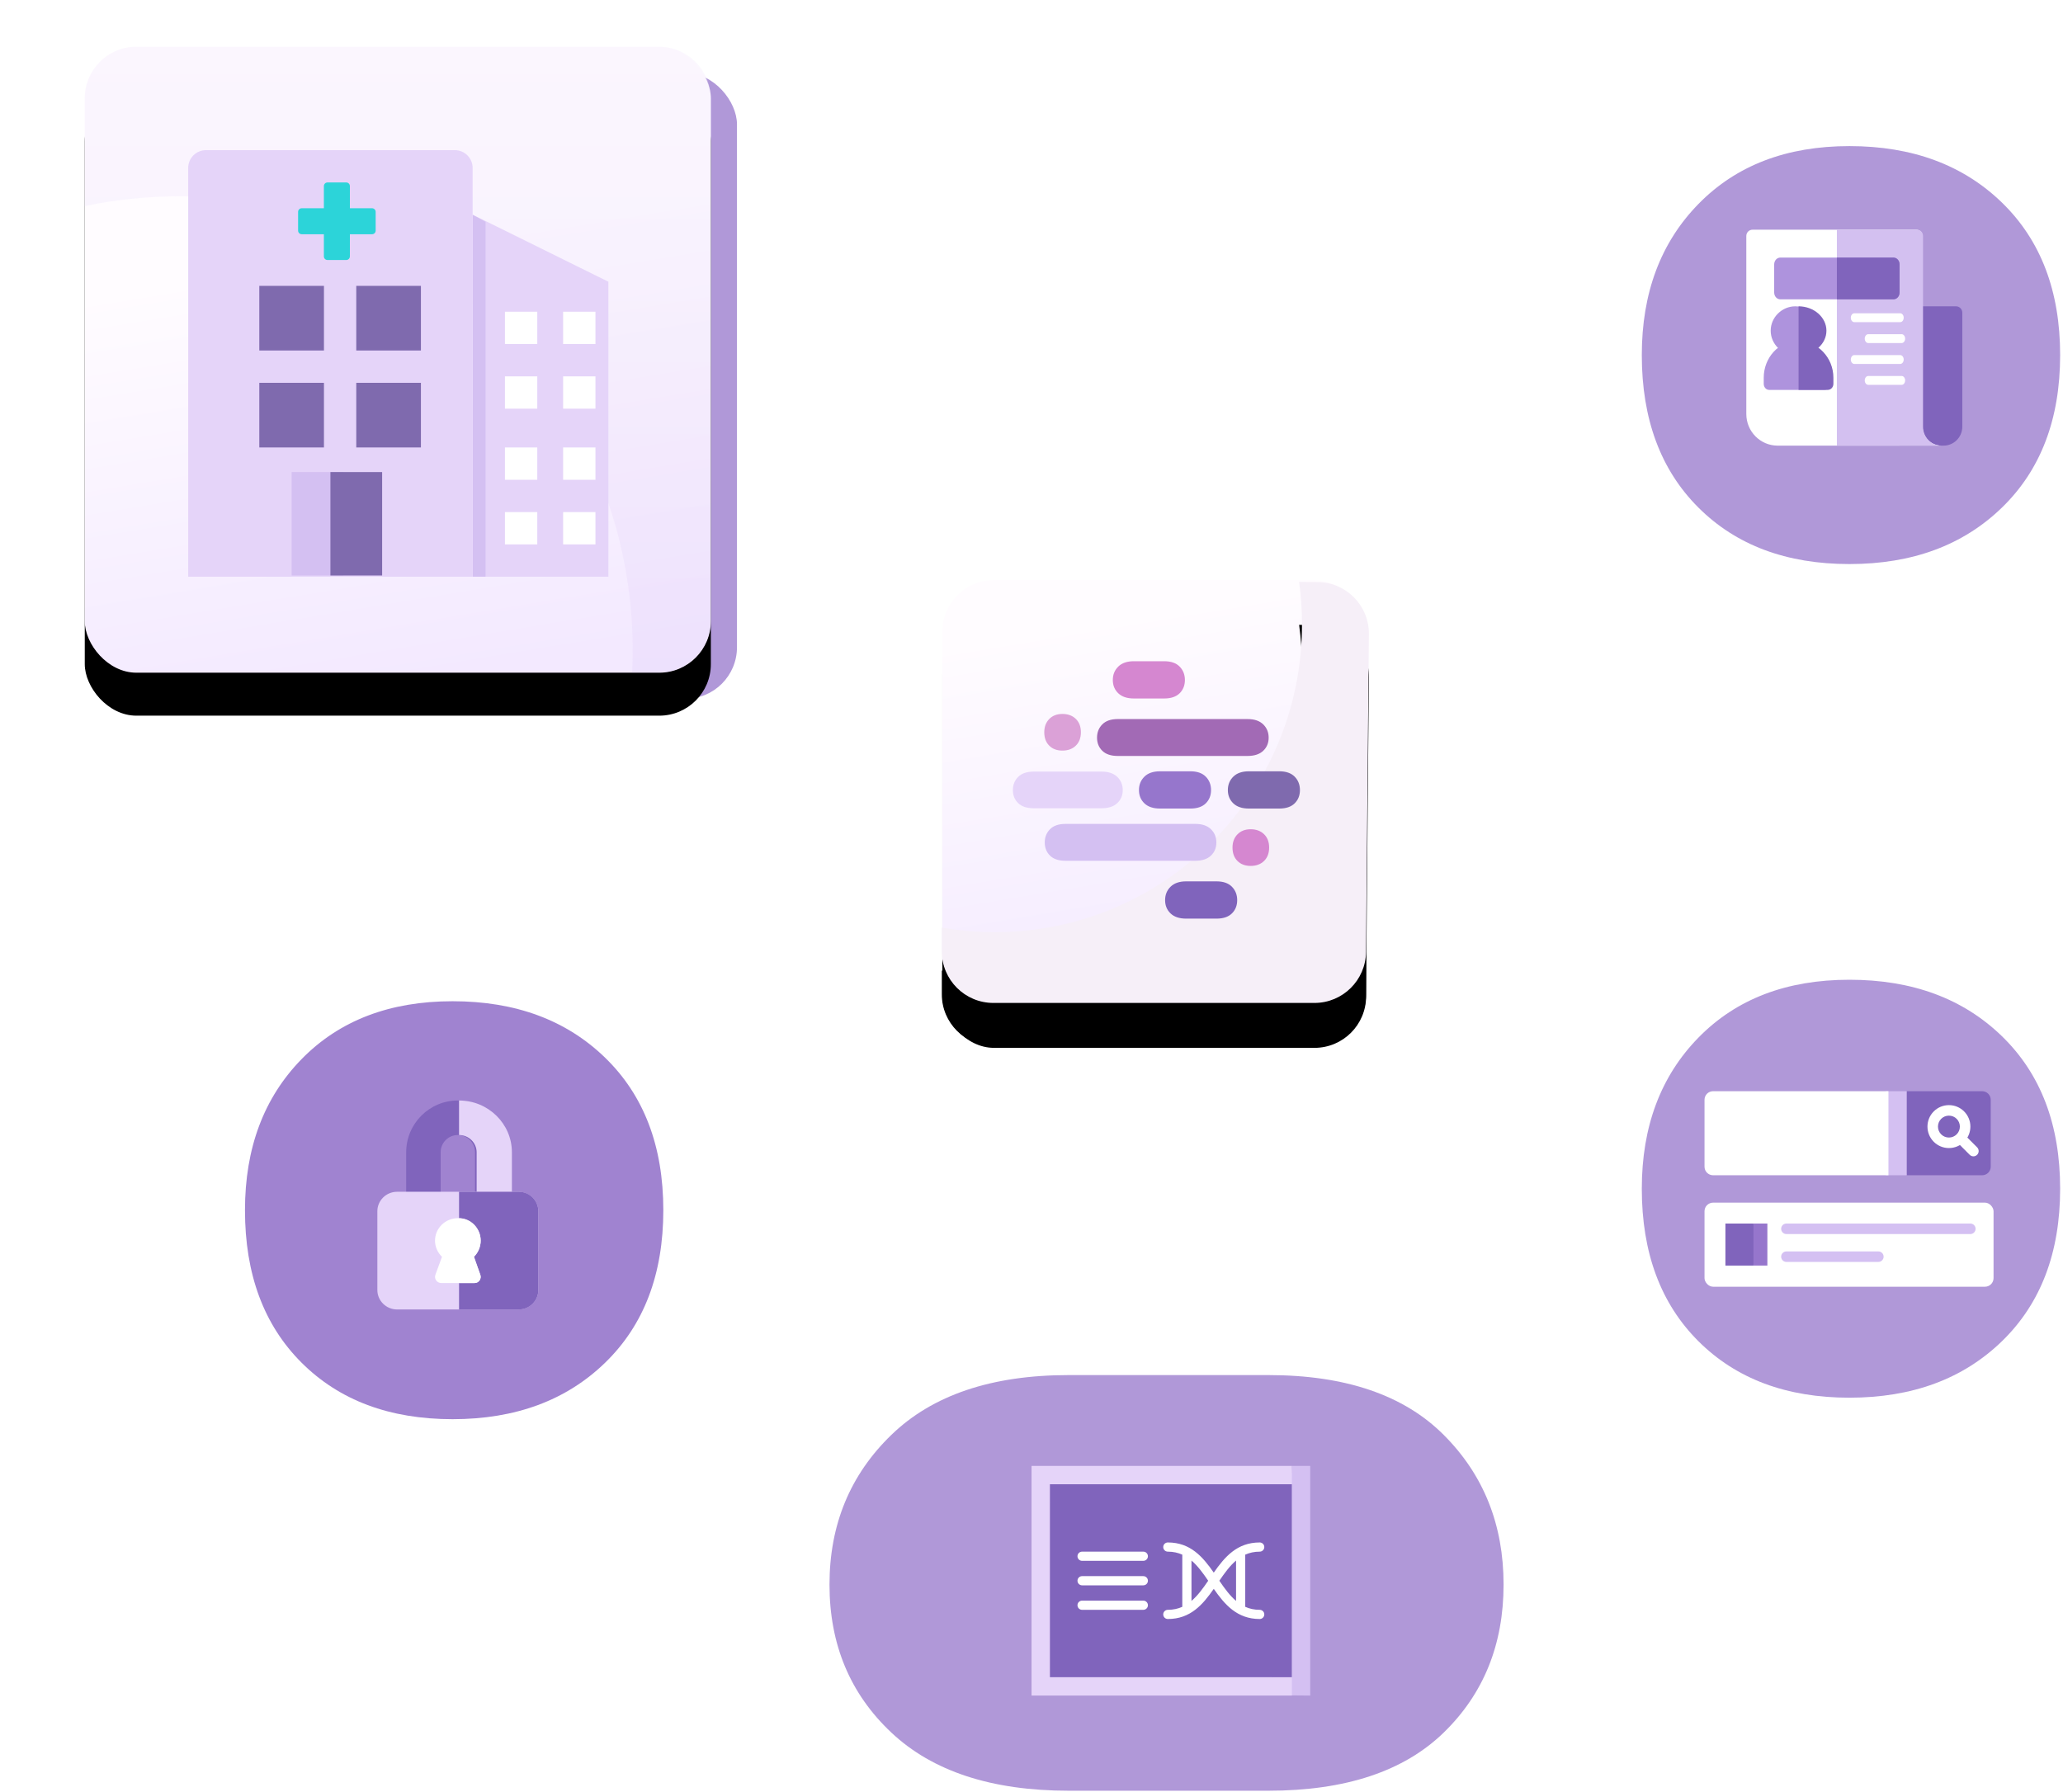 <?xml version="1.0" encoding="UTF-8"?>
<svg width="480px" height="417px" viewBox="0 0 480 417" version="1.1" xmlns="http://www.w3.org/2000/svg" xmlns:xlink="http://www.w3.org/1999/xlink">
    <!-- Generator: Sketch 49.3 (51167) - http://www.bohemiancoding.com/sketch -->
    <title>Group 33</title>
    <desc>Created with Sketch.</desc>
    <defs>
        <linearGradient x1="43.689%" y1="8.402%" x2="58.867%" y2="100%" id="linearGradient-1">
            <stop stop-color="#FFFCFF" offset="0%"></stop>
            <stop stop-color="#F3E9FF" offset="100%"></stop>
        </linearGradient>
        <rect id="path-2" x="1.262" y="0" width="98.59" height="98.85" rx="12"></rect>
        <filter x="-35.5%" y="-25.3%" width="171.0%" height="170.8%" filterUnits="objectBoundingBox" id="filter-3">
            <feOffset dx="0" dy="10" in="SourceAlpha" result="shadowOffsetOuter1"></feOffset>
            <feGaussianBlur stdDeviation="10" in="shadowOffsetOuter1" result="shadowBlurOuter1"></feGaussianBlur>
            <feColorMatrix values="0 0 0 0 0.322   0 0 0 0 0.231   0 0 0 0 0.522  0 0 0 0.251 0" type="matrix" in="shadowBlurOuter1"></feColorMatrix>
        </filter>
        <path d="M84.268,0.413 L88.625,0.458 C95.246,0.527 100.56,5.945 100.5,12.566 L99.833,86.508 C99.773,93.093 94.419,98.399 87.833,98.399 L13.136,98.399 C6.508,98.399 1.136,93.027 1.136,86.399 L1.136,80.863 C5.139,81.561 9.257,81.925 13.459,81.925 C52.935,81.925 84.937,49.839 84.937,10.259 C84.937,6.918 84.709,3.632 84.268,0.413 Z" id="path-4"></path>
        <filter x="-35.2%" y="-25.5%" width="170.5%" height="171.4%" filterUnits="objectBoundingBox" id="filter-5">
            <feOffset dx="0" dy="10" in="SourceAlpha" result="shadowOffsetOuter1"></feOffset>
            <feGaussianBlur stdDeviation="10" in="shadowOffsetOuter1" result="shadowBlurOuter1"></feGaussianBlur>
            <feColorMatrix values="0 0 0 0 0   0 0 0 0 0   0 0 0 0 0  0 0 0 0.042 0" type="matrix" in="shadowBlurOuter1"></feColorMatrix>
        </filter>
        <linearGradient x1="47.606%" y1="32.038%" x2="58.867%" y2="100%" id="linearGradient-6">
            <stop stop-color="#FFFCFF" offset="0%"></stop>
            <stop stop-color="#F3E9FF" offset="100%"></stop>
        </linearGradient>
        <rect id="path-7" x="0" y="0" width="145.671" height="145.671" rx="12"></rect>
        <filter x="-24.0%" y="-17.2%" width="148.1%" height="148.1%" filterUnits="objectBoundingBox" id="filter-8">
            <feOffset dx="0" dy="10" in="SourceAlpha" result="shadowOffsetOuter1"></feOffset>
            <feGaussianBlur stdDeviation="10" in="shadowOffsetOuter1" result="shadowBlurOuter1"></feGaussianBlur>
            <feColorMatrix values="0 0 0 0 0.322   0 0 0 0 0.231   0 0 0 0 0.522  0 0 0 0.267 0" type="matrix" in="shadowBlurOuter1"></feColorMatrix>
        </filter>
        <linearGradient x1="50%" y1="0%" x2="50%" y2="100%" id="linearGradient-9">
            <stop stop-color="#F4ECFD" offset="0%"></stop>
            <stop stop-color="#E5D4F9" offset="100%"></stop>
        </linearGradient>
    </defs>
    <g id="Desktop" stroke="none" stroke-width="1" fill="none" fill-rule="evenodd">
        <g id="02-Desktop-Health-Units" transform="translate(-855, -129)">
            <g id="Group-33" transform="translate(874, 130)">
                <path d="M249.764,375.529 C353.464,375.529 437.529,291.464 437.529,187.764 C437.529,119.03 400.596,58.922 345.494,26.202 C317.463,9.557 284.73,0 249.764,0 C146.065,0 62,84.065 62,187.764 C62,291.464 146.065,375.529 249.764,375.529 Z" id="Oval-3" stroke="#FFFFFF" stroke-linecap="round" stroke-linejoin="round" stroke-dasharray="6,6"></path>
                <g id="Group-36-Copy" transform="translate(174, 319)">
                    <g id="Group-4" fill="#A083D0" opacity="0.826">
                        <path d="M-1.42108547e-13,48.751 C-1.42108547e-13,62.681 4.794,74.159 14.381,83.187 C23.969,92.215 37.732,96.729 55.67,96.729 L102.095,96.729 C120.034,96.729 133.642,92.215 142.92,83.187 C152.199,74.159 156.838,62.681 156.838,48.751 C156.838,34.822 152.199,23.215 142.92,13.929 C133.642,4.643 120.034,1.27897692e-13 102.095,1.27897692e-13 L55.67,1.56319402e-13 C37.732,1.42108547e-13 23.969,4.643 14.381,13.929 C4.794,23.215 -1.42108547e-13,34.822 -1.42108547e-13,48.751 Z" id="Path-Copy-11"></path>
                    </g>
                    <g id="004-education" transform="translate(47.011, 21.074)" fill-rule="nonzero">
                        <polygon id="Shape" fill="#D4C0F2" points="60.568 0.064 57.717 53.443 64.843 53.506 64.843 0.064"></polygon>
                        <polygon id="Shape" fill="#E5D4F9" points="0 0.064 0 53.506 60.568 53.506 60.568 0.064"></polygon>
                        <polygon id="Shape" fill="#8064BC" points="4.275 4.339 4.275 8.615 56.292 49.231 60.568 49.231 60.568 4.339"></polygon>
                        <rect id="Rectangle-path" fill="#8064BC" x="4.275" y="8.615" width="52.017" height="40.616"></rect>
                        <path d="M53.086,33.554 C51.813,33.554 50.708,33.299 49.72,32.855 L49.72,20.715 C50.708,20.272 51.813,20.016 53.086,20.016 C53.676,20.016 54.155,19.537 54.155,18.947 C54.155,18.356 53.676,17.878 53.086,17.878 C47.797,17.878 44.936,21.261 42.397,24.898 C39.859,21.261 36.998,17.878 31.709,17.878 C31.118,17.878 30.64,18.356 30.64,18.947 C30.64,19.537 31.118,20.016 31.709,20.016 C32.981,20.016 34.087,20.272 35.075,20.715 L35.075,32.855 C34.087,33.299 32.981,33.554 31.709,33.554 C31.118,33.554 30.64,34.033 30.64,34.623 C30.64,35.214 31.118,35.692 31.709,35.692 C36.998,35.692 39.859,32.309 42.397,28.672 C44.936,32.31 47.797,35.692 53.086,35.692 C53.676,35.692 54.155,35.214 54.155,34.623 C54.155,34.033 53.676,33.554 53.086,33.554 Z M37.212,31.482 L37.212,22.088 C38.679,23.333 39.89,25.016 41.103,26.785 C39.89,28.555 38.679,30.237 37.212,31.482 Z M43.692,26.785 C44.905,25.015 46.116,23.333 47.582,22.088 L47.582,31.482 C46.116,30.237 44.905,28.555 43.692,26.785 Z" id="Shape" fill="#FFFFFF"></path>
                        <path d="M26.008,22.153 L11.757,22.153 C11.167,22.153 10.688,21.675 10.688,21.084 C10.688,20.494 11.167,20.016 11.757,20.016 L26.008,20.016 C26.599,20.016 27.077,20.494 27.077,21.084 C27.077,21.675 26.599,22.153 26.008,22.153 Z" id="Shape" fill="#FFFFFF"></path>
                        <path d="M26.008,27.854 L11.757,27.854 C11.167,27.854 10.688,27.375 10.688,26.785 C10.688,26.195 11.167,25.716 11.757,25.716 L26.008,25.716 C26.599,25.716 27.077,26.195 27.077,26.785 C27.077,27.375 26.599,27.854 26.008,27.854 Z" id="Shape" fill="#FFFFFF"></path>
                        <path d="M26.008,33.554 L11.757,33.554 C11.167,33.554 10.688,33.076 10.688,32.485 C10.688,31.895 11.167,31.417 11.757,31.417 L26.008,31.417 C26.599,31.417 27.077,31.895 27.077,32.485 C27.077,33.076 26.599,33.554 26.008,33.554 Z" id="Shape" fill="#FFFFFF"></path>
                    </g>
                </g>
                <path d="M91.881,94.113 C121.711,150.842 181.22,189.529 249.764,189.529 C321.295,189.529 382.986,147.398 411.376,86.598" id="Oval-3-Copy-2" stroke="#FFFFFF" stroke-linecap="round" stroke-linejoin="round" stroke-dasharray="6,6"></path>
                <g id="Group-37-Copy" transform="translate(363, 33)">
                    <path d="M97.335,48.632 C97.335,63.529 92.822,75.358 83.796,84.121 C74.77,92.883 62.938,97.264 48.301,97.264 C33.665,97.264 21.955,92.883 13.173,84.121 C4.391,75.358 -5.03970605e-15,63.529 -4.1275628e-15,48.632 C-3.24224729e-15,34.174 4.391,22.454 13.173,13.472 C21.955,4.491 33.665,1.42108547e-14 48.301,1.42108547e-14 C62.938,1.42108547e-14 74.77,4.381 83.796,13.144 C92.822,21.906 97.335,33.736 97.335,48.632 Z" id="Path-Copy-17" fill="#A083D0" opacity="0.826"></path>
                    <g id="Group-8" transform="translate(24.316, 19.453)" fill-rule="nonzero">
                        <path d="M45.876,50.253 L35.664,50.253 L35.664,17.832 L48.794,17.832 C49.6,17.832 50.253,18.49 50.253,19.301 L50.253,45.846 C50.253,48.28 48.294,50.253 45.876,50.253 Z" id="Shape" fill="#8064BC"></path>
                        <path d="M45.39,50.253 L7.29,50.253 C3.266,50.253 0,46.955 0,42.892 L0,1.472 C0,0.648 0.641,0 1.458,0 L39.558,0 C40.375,0 41.016,0.648 41.016,1.472 L41.016,45.836 C41.016,48.28 42.97,50.253 45.39,50.253 Z" id="Shape" fill="#FFFFFF"></path>
                        <path d="M45.39,50.253 L21.074,50.253 L21.074,0 L39.691,0 C40.489,0 41.116,0.648 41.116,1.472 L41.116,45.836 C41.116,48.28 43.025,50.253 45.39,50.253 Z" id="Shape" fill="#D3C0F0"></path>
                        <path d="M11.795,25.937 C7.584,25.937 4.053,29.767 4.053,34.448 L4.053,35.866 C4.053,36.661 4.614,37.285 5.329,37.285 L18.177,37.285 C18.891,37.285 19.453,36.661 19.453,35.866 L19.453,34.448 C19.453,29.767 16.007,25.937 11.795,25.937 Z" id="Shape" fill="#AE93DD"></path>
                        <path d="M20.263,34.448 L20.263,35.866 C20.263,36.661 19.669,37.285 18.913,37.285 L12.158,37.285 L12.158,25.937 C16.616,25.937 20.263,29.767 20.263,34.448 Z" id="Shape" fill="#8064BC"></path>
                        <path d="M11.394,17.832 C8.3,17.832 5.674,20.385 5.674,23.506 C5.674,26.626 8.3,29.179 11.394,29.179 C14.489,29.179 17.021,26.626 17.021,23.506 C17.021,20.385 14.489,17.832 11.394,17.832 Z" id="Shape" fill="#AE93DD"></path>
                        <path d="M18.642,23.506 C18.642,26.626 15.724,29.179 12.158,29.179 L12.158,17.832 C15.724,17.832 18.642,20.385 18.642,23.506 Z" id="Shape" fill="#8064BC"></path>
                        <path d="M34.214,6.484 L7.934,6.484 C7.122,6.484 6.484,7.19 6.484,8.088 L6.484,14.607 C6.484,15.505 7.122,16.211 7.934,16.211 L34.214,16.211 C35.026,16.211 35.664,15.505 35.664,14.607 L35.664,8.088 C35.664,7.19 35.026,6.484 34.214,6.484 Z" id="Shape" fill="#AE93DD"></path>
                        <path d="M35.664,8.088 L35.664,14.607 C35.664,15.505 35.026,16.211 34.214,16.211 L21.074,16.211 L21.074,6.484 L34.214,6.484 C35.026,6.484 35.664,7.19 35.664,8.088 Z" id="Shape" fill="#8064BC"></path>
                        <path d="M36.142,26.38 L28.373,26.38 C27.923,26.38 27.558,25.918 27.558,25.348 C27.558,24.778 27.923,24.316 28.373,24.316 L36.142,24.316 C36.592,24.316 36.957,24.778 36.957,25.348 C36.957,25.918 36.592,26.38 36.142,26.38 Z" id="Shape" fill="#FFFFFF" transform="translate(32.257, 25.348) scale(-1, 1) translate(-32.257, -25.348) "></path>
                        <path d="M35.806,21.516 L25.131,21.516 C24.681,21.516 24.316,21.054 24.316,20.485 C24.316,19.915 24.681,19.453 25.131,19.453 L35.806,19.453 C36.256,19.453 36.621,19.915 36.621,20.485 C36.621,21.054 36.256,21.516 35.806,21.516 Z" id="Shape" fill="#FFFFFF" transform="translate(30.468, 20.485) scale(-1, 1) translate(-30.468, -20.485) "></path>
                        <path d="M36.142,36.106 L28.373,36.106 C27.923,36.106 27.558,35.644 27.558,35.074 C27.558,34.505 27.923,34.043 28.373,34.043 L36.142,34.043 C36.592,34.043 36.957,34.505 36.957,35.074 C36.957,35.644 36.592,36.106 36.142,36.106 Z" id="Shape-Copy" fill="#FFFFFF" transform="translate(32.257, 35.074) scale(-1, 1) translate(-32.257, -35.074) "></path>
                        <path d="M35.806,31.243 L25.131,31.243 C24.681,31.243 24.316,30.781 24.316,30.211 C24.316,29.641 24.681,29.179 25.131,29.179 L35.806,29.179 C36.256,29.179 36.621,29.641 36.621,30.211 C36.621,30.781 36.256,31.243 35.806,31.243 Z" id="Shape-Copy-2" fill="#FFFFFF" transform="translate(30.468, 30.211) scale(-1, 1) translate(-30.468, -30.211) "></path>
                    </g>
                </g>
                <path d="M91.881,184.113 C121.711,240.842 181.22,279.529 249.764,279.529 C321.295,279.529 382.986,237.398 411.376,176.598" id="Oval-3-Copy-2" stroke="#FFFFFF" stroke-linecap="round" stroke-linejoin="round" stroke-dasharray="6,6" transform="translate(251.628, 228.063) scale(1, -1) translate(-251.628, -228.063) "></path>
                <g id="Group-33-Copy-3" transform="translate(363, 227)">
                    <path d="M97.335,48.632 C97.335,63.529 92.822,75.358 83.796,84.121 C74.77,92.883 62.938,97.264 48.301,97.264 C33.665,97.264 21.955,92.883 13.173,84.121 C4.391,75.358 -5.03970605e-15,63.529 -4.1275628e-15,48.632 C-3.24224729e-15,34.174 4.391,22.454 13.173,13.472 C21.955,4.491 33.665,0 48.301,0 C62.938,0 74.77,4.381 83.796,13.144 C92.822,21.906 97.335,33.736 97.335,48.632 Z" id="Path-Copy-14" fill="#A083D0" opacity="0.826"></path>
                    <g id="Group-9" transform="translate(14.59, 25.937)" fill-rule="nonzero">
                        <rect id="Rectangle-path" fill="#FFFFFF" x="0" y="25.937" width="67.251" height="19.564" rx="2"></rect>
                        <path d="M40.453,39.73 L19.055,39.73 C18.379,39.73 17.832,39.183 17.832,38.508 C17.832,37.832 18.379,37.285 19.055,37.285 L40.453,37.285 C41.128,37.285 41.675,37.832 41.675,38.508 C41.675,39.183 41.128,39.73 40.453,39.73 Z" id="Shape" fill="#D4C0F2"></path>
                        <path d="M61.851,33.246 L19.055,33.246 C18.379,33.246 17.832,32.699 17.832,32.023 C17.832,31.348 18.379,30.8 19.055,30.8 L61.851,30.8 C62.526,30.8 63.074,31.348 63.074,32.023 C63.074,32.699 62.526,33.246 61.851,33.246 Z" id="Shape" fill="#D4C0F2"></path>
                        <path d="M66.594,2 L66.594,17.564 C66.594,18.669 65.698,19.564 64.594,19.564 L47.03,19.564 L43.769,9.782 L47.03,0 L64.594,0 C65.698,-2.02906125e-16 66.594,0.895 66.594,2 Z" id="Shape" fill="#8064BC"></path>
                        <polygon id="Shape" fill="#D4C0F2" points="47.057 0 47.057 19.564 42.167 19.564 38.906 9.782 42.167 0"></polygon>
                        <path d="M63.431,13.069 L60.088,9.726 L58.359,11.456 L61.701,14.799 C61.94,15.037 62.253,15.157 62.566,15.157 C62.879,15.157 63.192,15.037 63.43,14.799 C63.908,14.321 63.908,13.547 63.431,13.069 Z" id="Shape" fill="#FFFFFF"></path>
                        <path d="M56.867,13.232 C55.533,13.232 54.278,12.712 53.335,11.769 C51.388,9.821 51.388,6.653 53.335,4.705 C54.278,3.762 55.533,3.242 56.867,3.242 C58.201,3.242 59.455,3.762 60.399,4.705 C61.342,5.649 61.862,6.903 61.862,8.237 C61.862,9.571 61.342,10.825 60.399,11.769 C59.455,12.712 58.201,13.232 56.867,13.232 Z M56.867,5.688 C56.186,5.688 55.546,5.953 55.064,6.434 C54.07,7.429 54.07,9.046 55.064,10.04 C55.546,10.521 56.186,10.786 56.867,10.786 C57.548,10.786 58.188,10.521 58.669,10.04 C59.151,9.558 59.416,8.918 59.416,8.237 C59.416,7.556 59.151,6.916 58.669,6.434 C58.188,5.953 57.548,5.688 56.867,5.688 Z" id="Shape" fill="#FFFFFF"></path>
                        <polygon id="Shape" fill="#9676CC" points="14.627 30.8 14.627 40.582 11.366 40.582 8.105 35.691 11.366 30.8"></polygon>
                        <rect id="Rectangle-path" fill="#8064BC" x="4.863" y="30.8" width="6.521" height="9.782"></rect>
                        <path d="M2,0 L42.796,0 L42.796,19.564 L2,19.564 C0.895,19.564 1.3527075e-16,18.669 0,17.564 L0,2 C-1.3527075e-16,0.895 0.895,2.02906125e-16 2,0 Z" id="Rectangle-path" fill="#FFFFFF"></path>
                    </g>
                </g>
                <g id="Group-26" transform="translate(199, 134)">
                    <g id="Rectangle-15">
                        <use fill="black" fill-opacity="1" filter="url(#filter-3)" xlink:href="#path-2"></use>
                        <use fill="url(#linearGradient-1)" fill-rule="evenodd" xlink:href="#path-2"></use>
                    </g>
                    <g id="Combined-Shape">
                        <use fill="black" fill-opacity="1" filter="url(#filter-5)" xlink:href="#path-4"></use>
                        <use fill="#F6EFF8" fill-rule="evenodd" xlink:href="#path-4"></use>
                    </g>
                    <g id="Group-16" transform="translate(17.675, 17.722)">
                        <g id="Group">
                            <path d="M23.245,5.524 C23.245,6.772 23.667,7.801 24.511,8.611 C25.356,9.42 26.567,9.824 28.147,9.824 L35.198,9.824 C36.777,9.824 37.975,9.42 38.792,8.611 C39.609,7.801 40.018,6.772 40.018,5.524 C40.018,4.275 39.609,3.235 38.792,2.402 C37.975,1.57 36.777,1.154 35.198,1.154 L28.147,1.154 C26.567,1.154 25.356,1.57 24.511,2.402 C23.667,3.235 23.245,4.275 23.245,5.524 Z" id="Path-Copy-8" fill="#D587D0"></path>
                            <path d="M15.819,17.687 C15.819,18.994 15.424,20.031 14.634,20.8 C13.843,21.568 12.807,21.953 11.526,21.953 C10.244,21.953 9.218,21.568 8.449,20.8 C7.68,20.031 7.296,18.994 7.296,17.687 C7.296,16.419 7.68,15.391 8.449,14.603 C9.218,13.815 10.244,13.421 11.526,13.421 C12.807,13.421 13.843,13.806 14.634,14.574 C15.424,15.343 15.819,16.38 15.819,17.687 Z" id="Path-Copy-4" fill="#DBA1D7"></path>
                            <path d="M59.506,18.941 C59.506,20.177 59.084,21.196 58.24,21.997 C57.396,22.798 56.184,23.199 54.604,23.199 L24.392,23.199 C22.813,23.199 21.615,22.798 20.798,21.997 C19.981,21.196 19.572,20.177 19.572,18.941 C19.572,17.705 19.981,16.675 20.798,15.851 C21.615,15.027 22.813,14.615 24.392,14.615 L54.604,14.615 C56.184,14.615 57.396,15.027 58.24,15.851 C59.084,16.675 59.506,17.705 59.506,18.941 Z" id="Path-Copy-3" fill="#A26AB5"></path>
                            <path d="M25.556,31.139 C25.556,32.368 25.13,33.38 24.28,34.177 C23.43,34.973 22.21,35.372 20.619,35.372 L4.847,35.372 C3.256,35.372 2.05,34.973 1.227,34.177 C0.404,33.38 -0.007,32.368 -0.007,31.139 C-0.007,29.91 0.404,28.886 1.227,28.067 C2.05,27.247 3.256,26.838 4.847,26.838 L20.619,26.838 C22.21,26.838 23.43,27.247 24.28,28.067 C25.13,28.886 25.556,29.91 25.556,31.139 Z" id="Path-Copy" fill="#E5D4F9"></path>
                            <path d="M29.328,31.139 C29.328,32.388 29.75,33.417 30.594,34.226 C31.439,35.035 32.65,35.44 34.23,35.44 L41.28,35.44 C42.86,35.44 44.058,35.035 44.875,34.226 C45.692,33.417 46.101,32.388 46.101,31.139 C46.101,29.891 45.692,28.85 44.875,28.018 C44.058,27.186 42.86,26.769 41.28,26.769 L34.23,26.769 C32.65,26.769 31.439,27.186 30.594,28.018 C29.75,28.85 29.328,29.891 29.328,31.139 Z" id="Path-Copy-15" fill="#9676CC"></path>
                            <path d="M50.01,31.139 C50.01,32.388 50.432,33.417 51.276,34.226 C52.121,35.035 53.332,35.44 54.912,35.44 L61.963,35.44 C63.542,35.44 64.74,35.035 65.557,34.226 C66.374,33.417 66.783,32.388 66.783,31.139 C66.783,29.891 66.374,28.85 65.557,28.018 C64.74,27.186 63.542,26.769 61.963,26.769 L54.912,26.769 C53.332,26.769 52.121,27.186 51.276,28.018 C50.432,28.85 50.01,29.891 50.01,31.139 Z" id="Path-Copy-14" fill="#7F6AAE"></path>
                            <path d="M47.34,43.337 C47.34,44.573 46.918,45.592 46.074,46.393 C45.23,47.194 44.018,47.595 42.438,47.595 L12.226,47.595 C10.647,47.595 9.449,47.194 8.632,46.393 C7.815,45.592 7.406,44.573 7.406,43.337 C7.406,42.101 7.815,41.071 8.632,40.247 C9.449,39.423 10.647,39.011 12.226,39.011 L42.438,39.011 C44.018,39.011 45.23,39.423 46.074,40.247 C46.918,41.071 47.34,42.101 47.34,43.337 Z" id="Path-Copy-6" fill="#D4C0F2"></path>
                            <path d="M59.617,44.522 C59.617,45.829 59.221,46.867 58.431,47.635 C57.641,48.404 56.605,48.788 55.323,48.788 C54.041,48.788 53.016,48.404 52.247,47.635 C51.478,46.867 51.093,45.829 51.093,44.522 C51.093,43.254 51.478,42.226 52.247,41.439 C53.016,40.651 54.041,40.257 55.323,40.257 C56.605,40.257 57.641,40.641 58.431,41.41 C59.221,42.178 59.617,43.216 59.617,44.522 Z" id="Path-Copy-7" fill="#D587D0"></path>
                            <path d="M35.411,56.755 C35.411,58.004 35.833,59.033 36.677,59.842 C37.521,60.651 38.733,61.056 40.313,61.056 L47.363,61.056 C48.943,61.056 50.141,60.651 50.958,59.842 C51.775,59.033 52.184,58.004 52.184,56.755 C52.184,55.506 51.775,54.466 50.958,53.634 C50.141,52.801 48.943,52.385 47.363,52.385 L40.313,52.385 C38.733,52.385 37.521,52.801 36.677,53.634 C35.833,54.466 35.411,55.506 35.411,56.755 Z" id="Combined-Shape" fill="#8064BC"></path>
                        </g>
                    </g>
                </g>
                <g id="Group-35-Copy" transform="translate(38, 232)">
                    <g id="Group-34" fill="#A083D0">
                        <path d="M97.335,48.632 C97.335,63.529 92.822,75.358 83.796,84.121 C74.77,92.883 62.938,97.264 48.301,97.264 C33.665,97.264 21.955,92.883 13.173,84.121 C4.391,75.358 -3.34614155e-14,63.529 -3.25492722e-14,48.632 C-3.16639567e-14,34.174 4.391,22.454 13.173,13.472 C21.955,4.491 33.665,2.84217094e-14 48.301,2.84217094e-14 C62.938,2.84217094e-14 74.77,4.381 83.796,13.144 C92.822,21.906 97.335,33.736 97.335,48.632 Z" id="Path-Copy-19"></path>
                    </g>
                    <g id="002-lock" transform="translate(30.8, 23.1)" fill-rule="nonzero">
                        <path d="M29.32,24.037 L24.152,24.037 C23.365,24.037 22.727,23.397 22.727,22.608 L22.727,12.047 C22.727,9.836 20.932,8.036 18.726,8.036 C16.52,8.036 14.725,9.836 14.725,12.047 L14.725,22.608 C14.725,23.397 14.087,24.037 13.3,24.037 L8.133,24.037 C7.346,24.037 6.708,23.397 6.708,22.608 L6.708,12.047 C6.708,5.404 12.099,0 18.726,0 C25.353,0 30.745,5.404 30.745,12.047 L30.745,22.608 C30.745,23.397 30.107,24.037 29.32,24.037 Z" id="Shape" fill="#8064BC"></path>
                        <path d="M19.006,0 L19.006,8.036 C21.263,8.036 23.1,9.836 23.1,12.047 L23.1,22.608 C23.1,23.397 23.753,24.037 24.558,24.037 L29.846,24.037 C30.651,24.037 31.303,23.397 31.303,22.608 L31.303,12.047 C31.303,5.404 25.787,0 19.006,0 Z" id="Shape" fill="#E5D4F9"></path>
                        <path d="M32.854,48.632 L4.599,48.632 C2.063,48.632 0,46.602 0,44.107 L0,25.767 C0,23.272 2.063,21.242 4.599,21.242 L32.854,21.242 C35.389,21.242 37.452,23.272 37.452,25.767 L37.452,44.107 C37.452,46.602 35.39,48.632 32.854,48.632 Z" id="Shape" fill="#E5D4F9"></path>
                        <path d="M32.922,21.242 L19.006,21.242 L19.006,48.632 L32.922,48.632 C35.42,48.632 37.452,46.602 37.452,44.107 L37.452,25.767 C37.452,23.272 35.42,21.242 32.922,21.242 Z" id="Shape" fill="#8064BC"></path>
                        <path d="M22.573,42.483 L14.881,42.483 C14.405,42.483 13.958,42.255 13.683,41.871 C13.409,41.487 13.342,40.995 13.504,40.554 L15.036,36.372 C14.016,35.398 13.416,34.042 13.416,32.617 C13.416,29.735 15.798,27.391 18.726,27.391 C21.654,27.391 24.037,29.735 24.037,32.617 C24.037,34.041 23.437,35.397 22.418,36.371 L23.95,40.554 C24.112,40.995 24.045,41.487 23.771,41.871 C23.496,42.255 23.05,42.483 22.573,42.483 Z" id="Shape" fill="#FFFFFF"></path>
                        <path d="M19.006,27.391 L19.006,42.483 L22.65,42.483 C23.101,42.483 23.525,42.255 23.785,41.871 C24.044,41.487 24.108,40.995 23.954,40.554 L22.503,36.371 C23.468,35.397 24.037,34.041 24.037,32.617 C24.037,29.735 21.78,27.391 19.006,27.391 Z" id="Shape" fill="#FFFFFF"></path>
                    </g>
                </g>
                <g id="Group-46" transform="translate(0, 9)">
                    <rect id="Rectangle-15" fill="#A083D0" opacity="0.826" x="6.802" y="6.954" width="145.671" height="145.671" rx="12"></rect>
                    <g id="Group-22" transform="translate(0.723, 0.875)">
                        <g id="Rectangle-15">
                            <use fill="black" fill-opacity="1" filter="url(#filter-8)" xlink:href="#path-7"></use>
                            <use fill="url(#linearGradient-6)" fill-rule="evenodd" xlink:href="#path-7"></use>
                        </g>
                        <path d="M127.36,145.614 C127.444,143.882 127.487,142.14 127.487,140.387 C127.487,82.082 80.222,34.817 21.917,34.817 C14.402,34.817 7.071,35.602 -5.86197757e-14,37.095 L0,12 C-8.11624501e-16,5.373 5.373,1.21743675e-15 12,0 L133.614,0 C140.241,-1.21743675e-15 145.614,5.373 145.614,12 L145.614,133.614 C145.614,140.241 140.241,145.614 133.614,145.614 L127.36,145.614 Z" id="Combined-Shape" fill="url(#linearGradient-9)" opacity="0.364"></path>
                        <g id="Group-15" transform="translate(24.065, 24.065)" fill-rule="nonzero">
                            <polygon id="Shape" fill="#E5D4F9" points="97.766 30.622 97.766 99.27 66.18 99.27 66.18 15.041 69.548 16.674"></polygon>
                            <rect id="Rectangle-path" fill="#FFFFFF" x="73.7" y="37.602" width="7.52" height="7.52"></rect>
                            <rect id="Rectangle-path" fill="#FFFFFF" x="87.237" y="37.602" width="7.52" height="7.52"></rect>
                            <rect id="Rectangle-path" fill="#FFFFFF" x="73.7" y="52.643" width="7.52" height="7.52"></rect>
                            <rect id="Rectangle-path" fill="#FFFFFF" x="87.237" y="52.643" width="7.52" height="7.52"></rect>
                            <rect id="Rectangle-path" fill="#FFFFFF" x="73.7" y="69.188" width="7.52" height="7.52"></rect>
                            <rect id="Rectangle-path" fill="#FFFFFF" x="87.237" y="69.188" width="7.52" height="7.52"></rect>
                            <rect id="Rectangle-path" fill="#FFFFFF" x="73.7" y="84.229" width="7.52" height="7.52"></rect>
                            <rect id="Rectangle-path" fill="#FFFFFF" x="87.237" y="84.229" width="7.52" height="7.52"></rect>
                            <polygon id="Shape" fill="#D4C0F2" points="69.188 16.674 69.188 99.27 66.18 99.27 66.18 15.041"></polygon>
                            <path d="M0,99.27 L66.18,99.27 L66.18,4.13 C66.18,1.861 64.318,0 62.05,0 L4.13,0 C1.861,0 0,1.861 0,4.13 L0,99.27 Z" id="Shape" fill="#E5D4F9"></path>
                            <rect id="Rectangle-path" fill="#D4C0F2" x="24.065" y="74.916" width="12.033" height="24.065"></rect>
                            <rect id="Rectangle-path" fill="#7F6AAE" x="33.09" y="74.916" width="12.033" height="24.065"></rect>
                            <rect id="Rectangle-path" fill="#7F6AAE" x="16.545" y="31.586" width="15.041" height="15.041"></rect>
                            <rect id="Rectangle-path" fill="#7F6AAE" x="16.545" y="54.147" width="15.041" height="15.041"></rect>
                            <rect id="Rectangle-path" fill="#7F6AAE" x="39.106" y="31.586" width="15.041" height="15.041"></rect>
                            <rect id="Rectangle-path" fill="#7F6AAE" x="39.106" y="54.147" width="15.041" height="15.041"></rect>
                            <path d="M32.412,25.57 C31.947,25.57 31.569,25.191 31.569,24.726 L31.569,19.57 L26.412,19.57 C25.947,19.57 25.57,19.192 25.57,18.727 L25.57,14.363 C25.57,13.898 25.947,13.521 26.412,13.521 L31.569,13.521 L31.569,8.363 C31.569,7.899 31.947,7.52 32.412,7.52 L36.776,7.52 C37.241,7.52 37.619,7.899 37.619,8.363 L37.619,13.521 L42.776,13.521 C43.241,13.521 43.619,13.898 43.619,14.363 L43.619,18.727 C43.619,19.192 43.241,19.57 42.776,19.57 L37.619,19.57 L37.619,24.726 C37.619,25.191 37.241,25.57 36.776,25.57 L32.412,25.57 Z" id="Shape" fill="#2CD4D9"></path>
                        </g>
                    </g>
                </g>
            </g>
        </g>
    </g>
</svg>